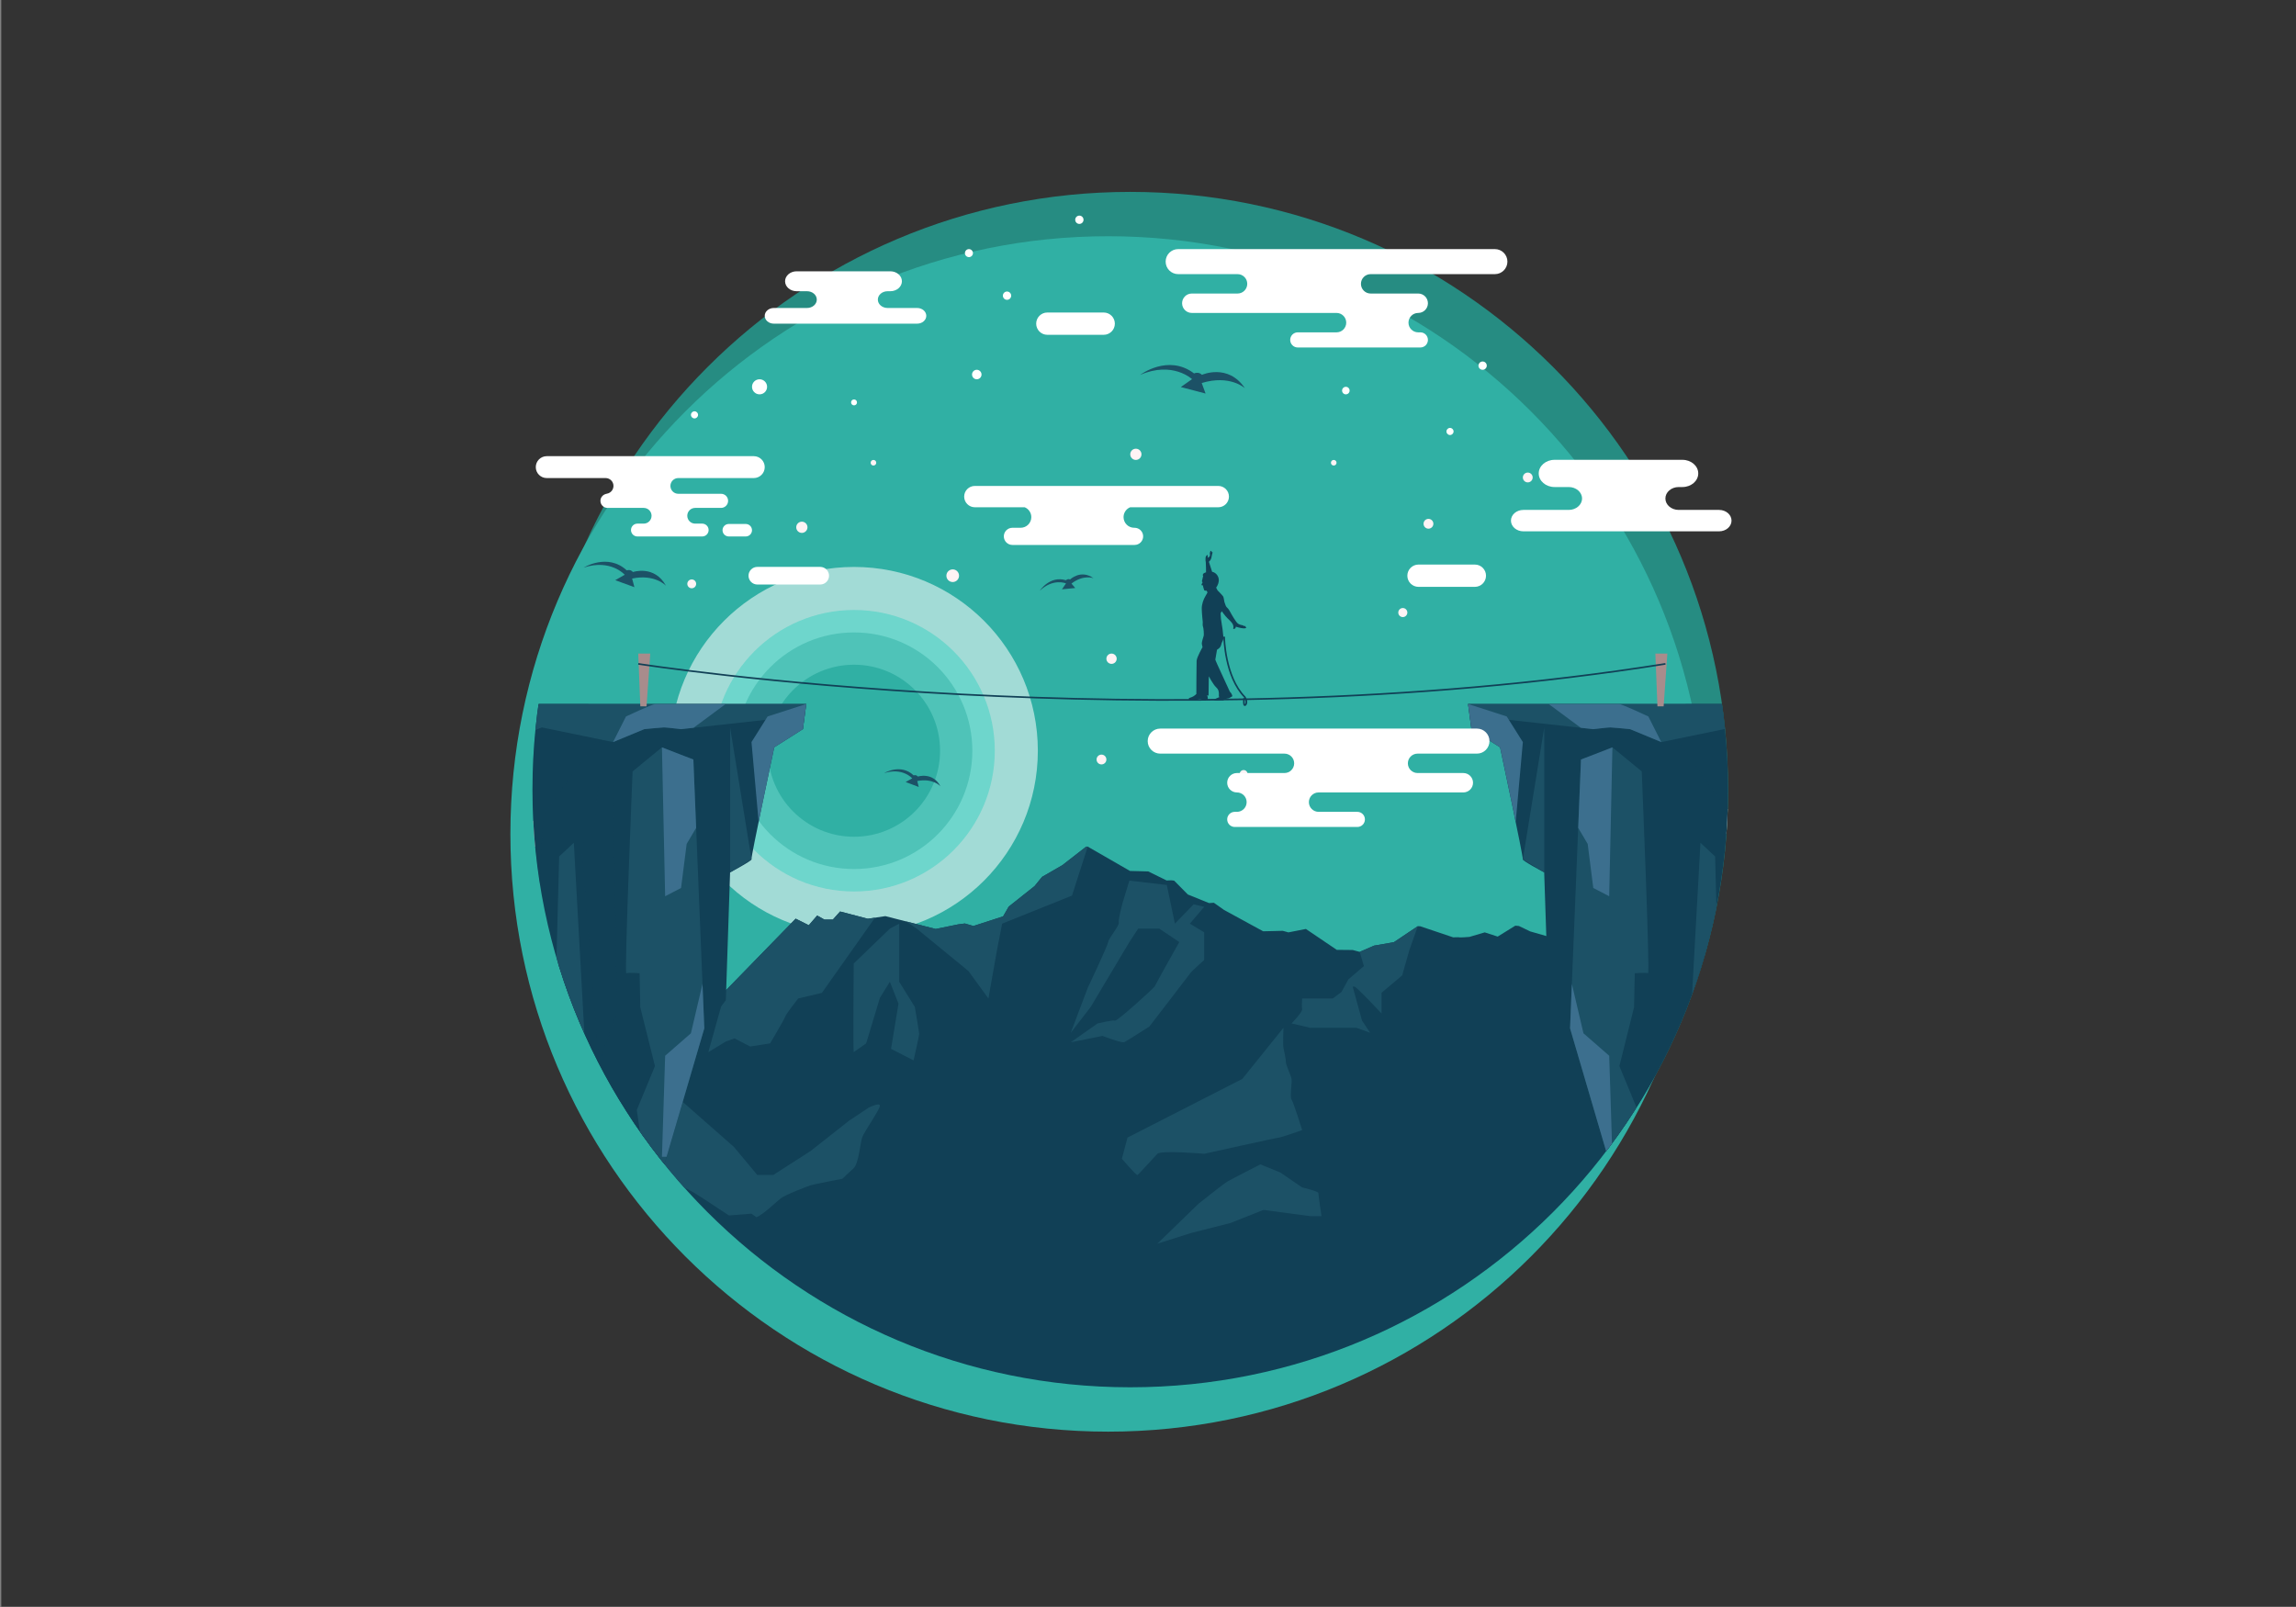 <?xml version="1.0" encoding="UTF-8"?>
<svg width="1866.7" height="1306.7" version="1.1" viewBox="0 0 1866.7 1306.7" xml:space="preserve" xmlns="http://www.w3.org/2000/svg"><rect x="0" y="0" width="1866.7" height="1306.7" fill="#808080" stroke="none"/><defs><clipPath id="clipPath18"><path d="m0 980h1400v-980h-1400z"/></clipPath><clipPath id="clipPath30"><path d="m311.26 836.18h729.2v-729.21h-729.2z"/></clipPath><clipPath id="clipPath46"><path d="m324.76 498.62c0-201.36 163.24-364.6 364.6-364.6s364.6 163.24 364.6 364.6-163.24 364.6-364.6 364.6c-201.37 0-364.6-163.24-364.6-364.6"/></clipPath><clipPath id="clipPath54"><path d="m408.78 634.44h224.22v-224.22h-224.22z"/></clipPath><clipPath id="clipPath70"><path d="m435.03 608.19h171.71v-171.71h-171.71z"/></clipPath><clipPath id="clipPath86"><path d="m448.73 594.49h144.32v-144.32h-144.32z"/></clipPath><clipPath id="clipPath194"><path d="m395.81 714.92c-44.664-60.511-71.056-135.31-71.056-216.29 0-201.36 163.24-364.6 364.6-364.6s364.6 163.24 364.6 364.6c0 80.981-26.391 155.78-71.056 216.29z"/></clipPath><clipPath id="clipPath380"><path d="m324.76 498.62c0-201.36 163.24-364.6 364.6-364.6s364.6 163.24 364.6 364.6-163.24 364.6-364.6 364.6c-201.37 0-364.6-163.24-364.6-364.6"/></clipPath><clipPath id="clipPath400"><path d="m301.46 550.84h63.901v-170.73h-63.901z"/></clipPath><clipPath id="clipPath432"><path d="m294.13 550.84h17.101v-370.38h-17.101z"/></clipPath><clipPath id="clipPath448"><path d="m354.62 504.86h21.685v-172.87h-21.685z"/></clipPath><clipPath id="clipPath500"><path d="m1021.8 550.84h63.9v-170.73h-63.9z"/></clipPath><clipPath id="clipPath532"><path d="m1075.9 550.84h17.1v-370.38h-17.1z"/></clipPath><clipPath id="clipPath740"><path d="m0 980h1400v-980h-1400z"/></clipPath></defs><g transform="matrix(1.333,0,0,-1.333,0,1306.7)"><path d="m0.778 0.271h1400v980h-1400z" fill="#333"/><g clip-path="url(#clipPath18)"><g transform="translate(1054,498.62)"><path d="m0 0c0-201.36-163.24-364.6-364.6-364.6s-364.6 163.24-364.6 364.6 163.24 364.6 364.6 364.6c201.37 0 364.6-163.24 364.6-364.6" fill="#268c82"/></g><g clip-path="url(#clipPath30)"><g transform="translate(1040.5,471.57)"><path d="m0 0c0-201.36-163.24-364.6-364.6-364.6s-364.6 163.24-364.6 364.6 163.24 364.6 364.6 364.6c201.37 0 364.6-163.24 364.6-364.6" fill="#30b0a4"/></g></g></g><g clip-path="url(#clipPath46)"><g clip-path="url(#clipPath54)" opacity=".55"><g transform="translate(633,522.33)"><path d="m0 0c0-61.915-50.193-112.11-112.11-112.11s-112.11 50.194-112.11 112.11 50.193 112.11 112.11 112.11 112.11-50.193 112.11-112.11" fill="#fff"/></g></g><g clip-path="url(#clipPath70)" opacity=".8"><g transform="translate(606.74,522.33)"><path d="m0 0c0-47.417-38.438-85.854-85.854-85.854-47.417 0-85.855 38.437-85.855 85.854s38.438 85.854 85.855 85.854c47.416 0 85.854-38.437 85.854-85.854" fill="#61d4c9"/></g></g><g clip-path="url(#clipPath86)" opacity=".5"><g transform="translate(593.05,522.33)"><path d="m0 0c0-39.853-32.307-72.16-72.159-72.16-39.853 0-72.159 32.307-72.159 72.16s32.306 72.16 72.159 72.16c39.852 0 72.159-32.307 72.159-72.16" fill="#30b0a4"/></g></g><g transform="translate(573.36,522.33)"><path d="m0 0c0-28.98-23.493-52.472-52.473-52.472s-52.472 23.492-52.472 52.472 23.492 52.473 52.472 52.473 52.473-23.493 52.473-52.473" fill="#30b0a4"/></g></g><g clip-path="url(#clipPath194)"><g transform="translate(294.13,351.41)"><path d="m0 0 60.489 54.212h5.706l17.691-22.256 13.125 2.854 30.815-15.409 8.559 7.704 11.984-2.567 42.799 43.94 7.989-3.995 5.118 5.905 4.421-2.464h5.146l4.421 4.929 16.885-4.422 10.727 1.594 30.656-7.827 13.915 2.826 3.913 0.508 5.219-1.522 18.118 5.87 3.407 5.942 15.771 12.533 4.565 5.612 12.364 7.133 14.551 11.318h0.952l25.774-14.837 11.128-0.286 11.223-5.516 2.853 0.096 1.712-0.191 8.369-8.465 12.936-5.231 2.947 0.191 6.183-4.375 23.872-13.03 11.983 0.286 3.424-0.952 10.652 2.092 18.831-12.744 9.702-0.095 4.28-1.141 8.75 3.803 12.078 2.093 14.647 9.796 1.522-0.095 20.067-6.753s3.424 0.191 3.71 0c0.285-0.19 6.182 0.286 6.182 0.286l9.32 2.758 7.895-2.568 10.747 6.658 2.187-0.191 6.943-3.328 15.598-4.47 11.603-9.512 17.69-4.279 9.891 1.046 14.932 5.326 11.508-3.994 5.707 1.901 3.805-0.57 7.988-4.09 11.128 5.992c0.666 0.096 4.66-2.948 4.66-2.948-0.106-400.12-754.6-390.36-753.73-45.081z" fill="#114056"/></g><g><g transform="translate(442.69,344.95)"><path d="m0 0 5.326 1.902 9.511-4.946 12.174 1.902s8.369 14.077 9.13 16.166c0.761 2.09 7.989 11.226 7.989 11.226l14.457 3.424 32.416 45.878-4.415-0.656-16.885 4.421-4.421-4.928h-5.146l-4.421 2.464-5.118-5.905-7.989 3.994-42.799-43.939-10.461-37.471z" fill="#1c5166"/></g><g transform="translate(520.68,338.48)"><path d="m0 0c-0.38 2.283 0 54.021 0 54.021l22.065 21.304 5.706 3.045v-35.477l9.512-15.324s2.663-15.394 2.663-16.536c0-1.141-3.425-16.076-3.425-16.076l-13.745 7.039 4.565 27.569-5.276 13.328-6.086-9.795-8.37-27.772z" fill="#1c5166"/></g><g transform="translate(663.44,463.83)"><path d="m0 0h-0.951l-14.551-11.318-12.365-7.133-4.565-5.611-15.771-12.534-3.406-5.942-18.119-5.87-5.218 1.522-3.913-0.508-13.915-2.826-17.973 4.589 6.414-4.394 31.576-25.869 12.174-16.739 5.326 30.055 3.044 15.598 42.608 17.119z" fill="#1c5166"/></g><g transform="translate(734.48,427.12)"><path d="m0 0-6.468 1.521-11.412-11.792-4.946 23.585-22.826 2.665-4.185-13.697s-2.663-9.89-2.282-11.889c0.38-1.999-6.087-9.414-6.467-11.89-0.381-2.477-12.461-27.959-12.461-27.959l-10.366-27.392 12.174 15.776 23.587 39.575 5.364 8.181h12.896l12.175-8.181s-14.457-25.677-14.837-26.817c-0.381-1.142-23.207-21.685-24.348-21.116-1.141 0.571-10.652-1.711-10.652-1.711l-16.359-11.499 19.403 3.89s11.793-4.565 13.315-3.804c1.521 0.761 15.217 9.511 15.217 9.511s24.347 31.576 25.109 32.718c0.761 1.14 8.369 7.905 8.369 7.905v16.822l-8.75 5.327z" fill="#1c5166"/></g><g transform="translate(687.69,286.36)"><path d="m0 0 69.999 35.76 25.109 31.196s-0.38-10.652 0-12.174 1.522-7.228 1.522-8.94 3.044-7.8 3.424-10.082-1.141-11.031 0-12.554c1.141-1.521 6.467-18.642 6.467-18.642s-12.935-4.564-14.077-4.564c-1.14 0-45.651-9.892-45.651-9.892s-26.25 2.284-28.532 0c-2.283-2.282-11.414-12.553-12.174-12.934-0.762-0.381-9.511 9.89-9.511 9.89z" fill="#1c5166"/></g><g transform="translate(822.36,382.8)"><path d="m0 0-4.186-7.656-5.326-3.946h-18.639s-0.387-4.844 0-6.509c0.385-1.665-6.469-8.707-6.469-8.707l11.413-2.663h28.152l8.369-3.044-4.945 7.418-5.706 20.735h1.141c1.141 0 16.473-16.359 16.473-16.359v12.634l12.58 10.573 4.425 15.597 5.136 14.452-14.647-9.796-12.079-2.092-8.75-3.804 2.569-8.651z" fill="#1c5166"/></g><g transform="translate(794.21,255.93)"><path d="m0 0-13.316 9.13-12.174 4.946s-17.119-8.75-19.782-10.271c-2.665-1.522-17.881-13.697-17.881-13.697l-25.189-24.418c10.017 3.145 20.624 6.535 20.624 6.535l23.967 6.087 20.163 7.989 28.532-3.805h6.848s-1.902 12.939-1.902 14.08-9.89 3.424-9.89 3.424" fill="#1c5166"/></g><g transform="translate(529.81,304.62)"><path d="m0 0-11.984-7.988-23.396-18.449-22.827-14.657h-9.701l-14.266 17.127-42.799 37.643-10.842-9.873-11.984-10.651h-34.809l-9.131-6.562h-11.413l-16.549 6.562-15.978-10.808v-67.94l20.734 0.38s17.996 11.426 23.789 14.723l-4.007 6.01s-13.695 19.972-13.695 23.389 7.989 8.568 9.701 6.479 2.853-1.346 2.853-1.346l7.419-7.978s11.983 1.711 13.695 2.845-7.418 6.479-7.418 6.479l1.712 10.648 12.554 6.848 5.706-1.712s3.425-16.549 5.136-17.13c1.712-0.58 6.277-13.114 6.277-13.114s14.267-21.686 15.979-23.968c0.578-0.771 1.744-2.456 3.033-4.348 7.952 2.93 16.495 6.045 17.32 6.251 0.111 0.028 0.32 0.077 0.595 0.143-0.474 1.661-1.432 2.973-1.831 2.87-0.856-0.221-10.558 17.91-10.558 19.622s-6.277 13.89-6.277 13.89l0.571 8.178s14.837-20.356 20.543-22.638c4.937-1.975 20.875-13.056 26.646-16.701l13.681 1.103s1.185-0.84 3.129-2.209c4.652 2.166 11.897 9.246 14.751 11.529 2.853 2.283 16.549 7.418 18.261 7.99 1.712 0.57 19.402 3.994 19.402 3.994s3.423 3.424 6.679 6.277c3.256 2.854 4.163 15.407 5.304 18.831s10.843 17.12 10.843 19.403c0 2.282-6.848-1.142-6.848-1.142" fill="#1c5166"/></g></g></g><g clip-path="url(#clipPath380)"><g transform="translate(1093,442.66)"><path d="M 0,0 -35.952,23.523 -47.745,38.846 -60.489,63.098 0,8.886 Z" fill="#f1dfdf"/></g><g transform="translate(1081,247.72)"><path d="m0 0 12.01-5.896h-1e-3l-41.552 20.969s-3.735-7.114-8.133-14.374l14.088-7.548 11.033 1.903z" fill="#f1dfdf"/></g><g transform="translate(1093,550.84)"><path d="m0 0h-197.63l2.056-15.355 17.475-11.086s14.394-67.468 13.879-68.284c-0.514-0.816 13.051-8.012 13.051-8.012l2.589-77.966 13.144-17.125 24.159-82.241s-1.028-21.469 0-22.043c1.028-0.573 7.196-12.909 7.196-12.909l5.267-54.999h98.815z" fill="#114056"/></g><g clip-path="url(#clipPath500)" opacity=".4"><g transform="translate(1082.3,529.53)"><path d="m0 0-13.229-149.43h-8.56l-4.565 102.83-32.304 45.055-1.828-0.377 6.424 23.227h57.478z" fill="#114056"/></g></g><g transform="translate(928.82,456.11)"><path d="m0 0 13.051 80.443v-88.455z" fill="#1c5166"/></g><g transform="translate(897.47,535.48)"><path d="m0 0 22.081 5.758 52.231-5.758s9.107 1.073 10.384 1.073c1.279 0 12.064-1.073 12.064-1.073l19.031-7.872 43.447 8.945 17.038-7.019 4.15-50.911 7.778-13.805 7.371-42.567v128.58h-197.63z" fill="#1c5166"/></g><g transform="translate(974.07,520.4)"><path d="m0 0 9.371 3.991 17.89-14.676s5.111-123.53 3.833-123.1c-1.278 0.426-8.093 0-8.093 0l-0.426-20.793-8.945-35.859 11.074-26.793-9.814-67.358s-6.168 12.336-7.197 12.909c-1.027 0.574 0 22.043 0 22.043l-24.158 82.241 6.668 163.97z" fill="#1c5166"/></g><g transform="translate(1075.9,180.46)"><path d="m0 0-19.167 178.05-8.094 2.555-2.555 96.762-8.946 8.358-7.667-138.77-8.944-8.258-15.198-78.277 5.401-60.419z" fill="#1c5166"/></g><g clip-path="url(#clipPath532)" opacity=".6"><g transform="translate(1085.7,180.92)"><path d="m0 0v343.48l-9.779 26.44h17.101v-370.38z" fill="#114056"/></g></g><g transform="translate(982.16,536.55)"><path d="m0 0c-1.277 0-10.385-1.073-10.385-1.073l-7.605 0.838-19.607 14.517h42.906c1.712 0 17.897-7.606 17.897-7.606l7.889-15.621-19.032 7.872s-10.785 1.073-12.063 1.073" fill="#3c6f8e"/></g><g transform="translate(983.44,524.39)"><path d="m0 0-1.954-90.828-9.709 5.044-3.414 26.86-5.787 9.803 1.696 41.706z" fill="#3c6f8e"/></g><g transform="translate(928.82,527.61)"><path d="m0 0-4.352-48.628c-4.073 19.848-9.527 45.414-9.527 45.414l-17.475 11.086-2.056 15.355 23.583-7.606z" fill="#3c6f8e"/></g><g transform="translate(958.71,380.1)"><path d="m0 0 7.08-30.138 15.7-13.696 1.954-61.63h-2.815l-23.021 78.367z" fill="#3c6f8e"/></g><g transform="translate(294.13,442.66)"><path d="M 0,0 35.952,23.523 47.745,38.846 60.489,63.098 0,8.886 Z" fill="#f1dfdf"/></g><g transform="translate(306.14,247.72)"><path d="m0 0-12.01-5.896h1e-3l41.552 20.969s3.735-7.114 8.133-14.374l-14.089-7.548-11.033 1.903z" fill="#f1dfdf"/></g><g transform="translate(294.13,550.84)"><path d="m0 0h197.63l-2.056-15.355-17.476-11.086s-14.392-67.468-13.878-68.284-13.051-8.012-13.051-8.012l-2.589-77.966-13.144-17.125-24.159-82.241s1.028-21.469 0-22.043c-1.028-0.573-7.196-12.909-7.196-12.909l-5.267-54.999h-98.815z" fill="#114056"/></g><g clip-path="url(#clipPath400)" opacity=".4"><g transform="translate(304.87,529.53)"><path d="m0 0 13.229-149.43h8.559l4.566 102.83 32.303 45.055 1.828-0.377-6.424 23.227h-57.477z" fill="#114056"/></g></g><g transform="translate(458.35,456.11)"><path d="m0 0-13.051 80.443v-88.455z" fill="#1c5166"/></g><g transform="translate(489.71,535.48)"><path d="m0 0-22.082 5.758-52.23-5.758s-9.107 1.073-10.385 1.073-12.063-1.073-12.063-1.073l-19.031-7.872-43.447 8.945-17.038-7.019-4.15-50.911-7.777-13.805-7.372-42.567v128.58h197.63z" fill="#1c5166"/></g><g transform="translate(413.1,520.4)"><path d="m0 0-9.371 3.991-17.89-14.676s-5.111-123.53-3.833-123.1c1.278 0.426 8.093 0 8.093 0l0.426-20.793 8.945-35.859-11.075-26.793 9.815-67.358s6.169 12.336 7.197 12.909c1.027 0.574 0 22.043 0 22.043l24.158 82.241-6.668 163.97z" fill="#1c5166"/></g><g transform="translate(311.23,180.46)"><path d="m0 0 19.168 178.05 8.093 2.555 2.556 96.762 8.945 8.358 7.667-138.77 8.945-8.258 15.197-78.277-5.4-60.419z" fill="#1c5166"/></g><g clip-path="url(#clipPath432)" opacity=".6"><g transform="translate(301.45,180.92)"><path d="m0 0v343.48l9.778 26.44h-17.101v-370.38z" fill="#114056"/></g></g><g clip-path="url(#clipPath448)" opacity=".4"><g transform="translate(373.92,504.86)"><path d="m0 0 2.39-142.26-10.95-30.605-10.735 131.8 7.812 12.933 2.923 28.132z" fill="#114056"/></g></g><g transform="translate(405.01,536.55)"><path d="m0 0c1.278 0 10.385-1.073 10.385-1.073l7.605 0.838 19.608 14.517h-42.906c-1.712 0-17.898-7.606-17.898-7.606l-7.888-15.621 19.031 7.872s10.785 1.073 12.063 1.073" fill="#3c6f8e"/></g><g transform="translate(369.24,181.02)"><path d="m0 0h-14.62l-8.102 104.42 8.102 5.991 14.62-71.042 10.426-3.438-3.262-36.496z" fill="#3c6f8e"/></g><g transform="translate(403.73,524.39)"><path d="m0 0 1.954-90.828 9.709 5.044 3.414 26.86 5.787 9.803-1.696 41.706z" fill="#3c6f8e"/></g><g transform="translate(458.35,527.61)"><path d="m0 0 4.351-48.628c4.074 19.848 9.527 45.414 9.527 45.414l17.476 11.086 2.057 15.355-23.583-7.606z" fill="#3c6f8e"/></g><g transform="translate(428.47,380.1)"><path d="m0 0-7.08-30.138-15.7-13.696-1.954-61.63h2.816l23.02 78.367z" fill="#3c6f8e"/></g><g transform="translate(338.49,361.06)"><path d="m0 0 5.323-180.6h-32.584l19.168 178.05z" fill="#3c6f8e"/></g><g transform="translate(390.55,549.42)"><path d="m0 0-1.261 32.174h7.316l-2.271-32.174z" fill="#a88c8c"/></g><g transform="translate(1010.9,549.42)"><path d="m0 0-1.262 32.174h7.317l-2.271-32.174z" fill="#a88c8c"/></g><g transform="translate(389.29,575.31)"><path d="m0 0s315.24-49.554 626.49 0" fill="none" stroke="#114056" stroke-miterlimit="10"/></g><g transform="translate(733.84,628.67)"><path d="m0 0s-0.272-0.326-0.354-1.198c-0.082-0.871-0.517-1.77-0.408-1.906s0.499-0.408 0.372-0.625c-0.127-0.219-0.672-1.063-0.617-1.417 0.054-0.354 0.407-0.326 0.789-0.299 0 0 0.245-0.653 0.218-0.871s0.163-0.272 0.163-0.272-0.218-0.354 0-0.436c0 0 0.3-0.49 0.3-0.871s0.164-0.98 1.606-0.817c0 0 0.409-0.544 0.545-1.061 0 0-0.191-0.572-1.28-2.342-1.089-1.769-2.232-4.791-2.205-7.541 0.026-2.75 0.626-8.222 0.626-8.222s-0.191-2.205 0.136-2.777 0.708-4.874 0.381-5.745-1.17-3.838-1.116-4.574c0.054-0.734 0.463-2.177 0.463-2.177s-3.513-6.153-3.622-8.359c-0.108-2.205-0.163-20.228-0.163-20.228s-1.552-1.498-2.749-1.879c-1.198-0.381-1.906-0.653-1.906-0.98s0.272-0.844 0.68-0.817c0.409 0.027 4.738 0.245 4.738 0.245s0.898 0.409 1.415 0.381c0.517-0.027 1.525-0.683 2.45-0.627 0.926 0.056 2.152-3e-3 2.152-3e-3s0.625 1.719-0.328 2.754h0.981l0.163 11.706s2.751-5.118 4.383-6.588c1.634-1.47 1.552-2.532 1.715-3.131s-0.054-2.777 0.11-2.804c0.163-0.027 0.408 0.027 0.435-0.055 0.028-0.081-2.695-1.088-2.968-1.36-0.271-0.273-0.299-0.545-0.19-0.708 0.109-0.164 5.255 0 5.255 0s1.061 0.789 1.933 0.979c0.871 0.191 1.443 0.137 1.906 0.436 0.462 0.3 1.823 1.116 1.823 1.116s-0.408 1.525-0.979 2.097c-0.573 0.571-0.6 0.68-0.6 0.68s-6.751 14.729-7.568 16.444c-0.817 1.716-1.28 3.104-1.28 3.104l1.034 6.044s2.042 0.98 2.478 2.804 0.953 2.396 1.089 2.777c0.137 0.381 0.353 1.116 0.353 1.634 0 0.09-0.017 0.308-0.046 0.608-0.135 1.409-0.52 4.61-0.498 4.7 0.028 0.109-0.871 5.228-0.979 6.344-0.109 1.116-0.219 3.376-0.219 3.376l0.737 1.198s1.932-2.75 3.239-4.029c1.306-1.28 2.667-2.56 3.239-3.513 0.572-0.952 0.653-1.851 0.626-2.205-0.026-0.354-0.317-0.953 5e-3 -1.034 0.322-0.082 1.111 0.245 1.248 0.571 0.137 0.327 0.218 0.79 0.218 0.79s2.885-0.926 4.655-1.008c1.77-0.081 1.852 0.436 1.77 0.49-0.082 0.055-0.544 0.164-0.544 0.164s0.217 0.49 0 0.681c-0.218 0.19-1.252 0.108-1.252 0.108s0.053 0.246-0.219 0.381c-0.273 0.137-1.823 0.163-3.103 1.062s-4.111 5.909-4.901 7.406c-0.789 1.497-1.606 2.287-1.96 2.586-0.354 0.3-0.571 0.953-0.653 1.035-0.082 0.081-0.626 1.606-0.763 2.151-0.136 0.544-0.408 2.722-0.734 3.348-0.328 0.626-3.449 3.757-3.449 3.757l-0.88 1.688s1.306 1.497 1.605 3.975c0.3 2.477-1.388 5.172-4.056 5.69l-1.961 6.098s1.144 0.953 1.47 2.233c0.327 1.279 0.437 2.478 0.572 2.75 0.136 0.272 0.3 0.816 0.218 0.871-0.082 0.054-0.49 0-0.49 0s-0.163 0.653-0.463 0.762c-0.299 0.109-0.544 0-0.544 0l0.218-0.708s-0.436 0.109-0.408-0.408c0.027-0.517 0.163-1.797-0.055-2.096-0.218-0.3-1.089-0.953-1.089-0.953s-0.191 0.19-0.164 0.517 0.082 0.925 0.082 0.925-0.245 0.354-0.599 0.082-0.871-1.116-0.79-1.851-0.163-1.634 0.136-2.124c0 0 0.137-2.559 0.137-3.648s0.027-2.804 0.027-2.804-2.749-0.489-1.742-2.477" fill="#114056"/></g><g transform="translate(742.62,591.4)"><path d="m0 0h4.036s0.38-23.967 12.554-36.332c0 0 1.065-1.521 1.009-3.138-0.058-1.617-1.105-2.282-1.39-1.426-0.285 0.855-0.095 3.898-0.095 3.898" fill="none" stroke="#114056" stroke-miterlimit="10"/></g></g><g transform="translate(695.37,751.58)"><path d="m0 0s17.108 12.963 32.913 0.895c0 0 2.66 1.33 4.819-0.84 0 0 15.888 7.145 26.19-8.162 0 0-9.115 8.438-26.342 3.153l2.354-6.413-15.087 3.96 6.831 4.822s-11.821 11.176-31.678 2.585" fill="#1c5166"/></g><g transform="translate(356.07,634.07)"><path d="m0 0s14.538 9.031 26.195-1.715c0 0 2.21 0.86 3.765-1.023 0 0 13.139 4.502 20.189-8.41 0 0-6.615 7.37-20.68 4.445l1.396-5.265-11.687 4.256 5.78 3.324s-8.56 9.745-24.958 4.388" fill="#1c5166"/></g><g transform="translate(634.18,619.91)"><path d="m0 0s6.033 9.46 15.971 6.413c0 0 1.062 1.135 2.515 0.463 0 0 6.49 6.387 14.319 0.753 0 0-6 2.481-13.485-3.235l2.318-2.717-8.115-0.798 2.474 3.604s-7.823 3.333-15.997-4.483" fill="#1c5166"/></g><g transform="translate(539.28,508.69)"><path d="m0 0s10.048 6.081 17.962-1.386c0 0 1.523 0.573 2.575-0.732 0 0 9.052 2.985 13.786-5.931 0 0-4.48 5.11-14.155 3.215l0.916-3.624-7.985 3.013 3.992 2.236s-5.796 6.754-17.091 3.209" fill="#1c5166"/></g><g clip-path="url(#clipPath740)"><g transform="translate(492.49,658.63)"><path d="m0 0c0-1.891-1.533-3.424-3.424-3.424s-3.424 1.533-3.424 3.424 1.533 3.424 3.424 3.424 3.424-1.533 3.424-3.424" fill="#fef3f5"/></g><g transform="translate(584.94,629.09)"><path d="m0 0c0-2.132-1.728-3.86-3.86-3.86s-3.86 1.728-3.86 3.86c0 2.131 1.728 3.859 3.86 3.859s3.86-1.728 3.86-3.859" fill="#fef3f5"/></g><g transform="translate(874.24,660.77)"><path d="m0 0c0-1.655-1.341-2.996-2.995-2.996-1.655 0-2.996 1.341-2.996 2.996s1.341 2.996 2.996 2.996c1.654 0 2.995-1.341 2.995-2.996" fill="#fef3f5"/></g><g transform="translate(934.81,689.01)"><path d="m0 0c0-1.654-1.341-2.996-2.995-2.996s-2.996 1.342-2.996 2.996 1.342 2.996 2.996 2.996 2.995-1.342 2.995-2.996" fill="#fef3f5"/></g><g transform="translate(760.92,508.15)"><path d="m0 0c0-1.324-1.074-2.398-2.398-2.398-1.325 0-2.398 1.074-2.398 2.398s1.073 2.398 2.398 2.398c1.324 0 2.398-1.074 2.398-2.398" fill="#fef3f5"/></g><g transform="translate(674.81,516.97)"><path d="m0 0c0-1.654-1.341-2.996-2.996-2.996-1.654 0-2.996 1.342-2.996 2.996 0 1.655 1.342 2.996 2.996 2.996 1.655 0 2.996-1.341 2.996-2.996" fill="#fef3f5"/></g><g transform="translate(681.09,578.45)"><path d="m0 0c0-1.734-1.405-3.139-3.139-3.139s-3.139 1.405-3.139 3.139c0 1.733 1.405 3.139 3.139 3.139s3.139-1.406 3.139-3.139" fill="#fef3f5"/></g><g transform="translate(815.18,698)"><path d="m0 0c0-0.945-0.766-1.712-1.712-1.712-0.945 0-1.712 0.767-1.712 1.712s0.767 1.712 1.712 1.712c0.946 0 1.712-0.767 1.712-1.712" fill="#fef3f5"/></g><g transform="translate(534.44,698)"><path d="m0 0c0-0.945-0.767-1.711-1.712-1.711s-1.711 0.766-1.711 1.711 0.766 1.712 1.711 1.712 1.712-0.767 1.712-1.712" fill="#fef3f5"/></g><g transform="translate(424.6,624.12)"><path d="m0 0c0-1.49-1.208-2.698-2.698-2.698-1.489 0-2.697 1.208-2.697 2.698 0 1.489 1.208 2.697 2.697 2.697 1.49 0 2.698-1.208 2.698-2.697" fill="#fef3f5"/></g><g transform="translate(858.37,606.61)"><path d="m0 0c0-1.526-1.237-2.764-2.765-2.764-1.526 0-2.763 1.238-2.763 2.764 0 1.527 1.237 2.765 2.763 2.765 1.528 0 2.765-1.238 2.765-2.765" fill="#fef3f5"/></g><g transform="translate(696.21,703.14)"><path d="m0 0c0-1.891-1.532-3.424-3.424-3.424-1.89 0-3.423 1.533-3.423 3.424s1.533 3.424 3.423 3.424c1.892 0 3.424-1.533 3.424-3.424" fill="#fef3f5"/></g><g transform="translate(598.65,751.81)"><path d="m0 0c0-1.598-1.295-2.894-2.894-2.894-1.598 0-2.893 1.296-2.893 2.894s1.295 2.894 2.893 2.894c1.599 0 2.894-1.296 2.894-2.894" fill="#fff"/></g><g transform="translate(616.74,799.91)"><path d="m0 0c0-1.398-1.134-2.532-2.532-2.532s-2.532 1.134-2.532 2.532 1.134 2.532 2.532 2.532 2.532-1.134 2.532-2.532" fill="#fff"/></g><g transform="translate(467.86,744.32)"><path d="m0 0c0-2.539-2.058-4.597-4.597-4.597-2.538 0-4.596 2.058-4.596 4.597 0 2.538 2.058 4.596 4.596 4.596 2.539 0 4.597-2.058 4.597-4.596" fill="#fff"/></g><g transform="translate(522.7,734.81)"><path d="m0 0c0-0.999-0.81-1.808-1.808-1.808-0.999 0-1.809 0.809-1.809 1.808s0.81 1.809 1.809 1.809c0.998 0 1.808-0.81 1.808-1.809" fill="#fff"/></g><g transform="translate(823.16,742.02)"><path d="m0 0c0-1.27-1.029-2.298-2.299-2.298-1.268 0-2.298 1.028-2.298 2.298 0 1.269 1.03 2.298 2.298 2.298 1.27 0 2.299-1.029 2.299-2.298" fill="#fff"/></g><g transform="translate(906.81,757.23)"><path d="m0 0c0-1.398-1.134-2.532-2.531-2.532-1.399 0-2.532 1.134-2.532 2.532s1.133 2.532 2.532 2.532c1.397 0 2.531-1.134 2.531-2.532" fill="#fff"/></g><g transform="translate(660.86,846.21)"><path d="m0 0c0-1.398-1.133-2.532-2.532-2.532-1.398 0-2.531 1.134-2.531 2.532s1.133 2.532 2.531 2.532c1.399 0 2.532-1.134 2.532-2.532" fill="#fff"/></g><g transform="translate(593.42,825.87)"><path d="m0 0c0-1.351-1.096-2.447-2.447-2.447s-2.447 1.096-2.447 2.447 1.096 2.447 2.447 2.447 2.447-1.096 2.447-2.447" fill="#fff"/></g><g transform="translate(425.76,727.21)"><path d="m0 0c0-1.198-0.972-2.17-2.17-2.17-1.199 0-2.17 0.972-2.17 2.17 0 1.199 0.971 2.17 2.17 2.17 1.198 0 2.17-0.971 2.17-2.17" fill="#fff"/></g><g transform="translate(886.56,717.08)"><path d="m0 0c0-1.198-0.972-2.17-2.17-2.17s-2.17 0.972-2.17 2.17 0.972 2.17 2.17 2.17 2.17-0.972 2.17-2.17" fill="#fff"/></g></g><g transform="translate(743.06,683.85)"><path d="m0 0h-148.49c-3.591 0-6.502-2.911-6.502-6.501 0-3.591 2.911-6.502 6.502-6.502h30.416c2.364-0.973 4.03-3.297 4.03-6.012 0-3.59-2.911-6.502-6.501-6.502h-5.028c-2.892 0-5.237-2.344-5.237-5.236s2.345-5.237 5.237-5.237h74.505c2.891 0 5.236 2.345 5.236 5.237s-2.345 5.236-5.236 5.236h-0.214c-3.591 0-6.502 2.912-6.502 6.502 0 2.715 1.666 5.039 4.03 6.012h53.751c3.591 0 6.501 2.911 6.501 6.502 0 3.59-2.91 6.501-6.501 6.501" fill="#fff"/></g><g transform="translate(900.82,535.83)"><path d="m0 0h-193.18c-4.217 0-7.635-3.418-7.635-7.636 0-4.217 3.418-7.635 7.635-7.635h75.785c3.268 0 5.918-2.649 5.918-5.917 0-3.269-2.65-5.918-5.918-5.918h-29.016c-3.269 0-5.918-2.65-5.918-5.918s2.649-5.917 5.918-5.917h0.023c3.268 0 5.917-2.65 5.917-5.918s-2.649-5.917-5.917-5.917h-1.325c-2.55 0-4.616-2.068-4.616-4.617s2.066-4.617 4.616-4.617h74.767c2.55 0 4.616 2.068 4.616 4.617s-2.066 4.617-4.616 4.617h-23.643c-3.268 0-5.918 2.649-5.918 5.917s2.65 5.918 5.918 5.918h88.278c3.267 0 5.917 2.649 5.917 5.917s-2.65 5.918-5.917 5.918h-27.907c-3.267 0-5.917 2.649-5.917 5.918 0 3.268 2.65 5.917 5.917 5.917h36.22c4.218 0 7.636 3.418 7.636 7.635 0 4.218-3.418 7.636-7.636 7.636" fill="#fff"/></g><g transform="translate(505.65,629.09)"><path d="m0 0c0-2.968-2.406-5.373-5.373-5.373h-38.366c-2.968 0-5.373 2.405-5.373 5.373 0 2.967 2.405 5.373 5.373 5.373h38.366c2.967 0 5.373-2.406 5.373-5.373" fill="#fff"/></g><g transform="translate(679.97,782.84)"><path d="m0 0c0-3.755-3.044-6.799-6.8-6.799h-34.382c-3.755 0-6.798 3.044-6.798 6.799s3.043 6.799 6.798 6.799h34.382c3.756 0 6.8-3.044 6.8-6.799" fill="#fff"/></g><g transform="translate(906.35,629.09)"><path d="m0 0c0-3.755-3.044-6.799-6.8-6.799h-34.382c-3.755 0-6.798 3.044-6.798 6.799s3.043 6.799 6.798 6.799h34.382c3.756 0 6.8-3.044 6.8-6.799" fill="#fff"/></g><g transform="translate(458.66,656.84)"><path d="m0 0c0-2.103-1.705-3.807-3.807-3.807h-10.361c-2.103 0-3.808 1.704-3.808 3.807s1.705 3.807 3.808 3.807h10.361c2.102 0 3.807-1.704 3.807-3.807" fill="#fff"/></g><g transform="translate(718.59,828.32)"><path d="m0 0h193.18c4.217 0 7.635-3.418 7.635-7.636 0-4.217-3.418-7.635-7.635-7.635h-75.785c-3.268 0-5.918-2.649-5.918-5.917 0-3.269 2.65-5.918 5.918-5.918h29.016c3.269 0 5.918-2.65 5.918-5.918s-2.649-5.917-5.918-5.917h-0.023c-3.268 0-5.917-2.65-5.917-5.918 0-3.269 2.649-5.918 5.917-5.918h1.325c2.55 0 4.616-2.067 4.616-4.617 0-2.549-2.066-4.616-4.616-4.616h-74.767c-2.55 0-4.616 2.067-4.616 4.616 0 2.55 2.066 4.617 4.616 4.617h23.643c3.268 0 5.918 2.649 5.918 5.918 0 3.268-2.65 5.918-5.918 5.918h-88.278c-3.267 0-5.917 2.649-5.917 5.917s2.65 5.918 5.917 5.918h27.907c3.267 0 5.917 2.649 5.917 5.918 0 3.268-2.65 5.917-5.917 5.917h-36.22c-4.218 0-7.636 3.418-7.636 7.635 0 4.218 3.418 7.636 7.636 7.636" fill="#fff"/></g><g transform="translate(1048.5,669.22)"><path d="m0 0h-24.63c-4.482 0-8.116 3.125-8.116 6.98 0 3.856 3.634 6.981 8.116 6.981h2.273c5.33 0 9.65 3.716 9.65 8.299 0 4.584-4.32 8.3-9.65 8.3h-77.994c-5.33 0-9.65-3.716-9.65-8.3 0-4.583 4.32-8.299 9.65-8.299h8.651c4.482 0 8.117-3.125 8.117-6.981 0-3.855-3.635-6.98-8.117-6.98h-27.651c-4.193 0-7.591-2.923-7.591-6.528 0-3.606 3.398-6.529 7.591-6.529h119.35c4.192 0 7.592 2.923 7.592 6.529 0 3.605-3.4 6.528-7.592 6.528" fill="#fff"/></g><g transform="translate(559.4,792.4)"><path d="m0 0h-18.04c-3.282 0-5.944 2.289-5.944 5.112 0 2.825 2.662 5.113 5.944 5.113h1.665c3.904 0 7.068 2.722 7.068 6.079s-3.164 6.078-7.068 6.078h-57.124c-3.904 0-7.068-2.721-7.068-6.078s3.164-6.079 7.068-6.079h6.335c3.284 0 5.946-2.288 5.946-5.113 0-2.823-2.662-5.112-5.946-5.112h-20.251c-3.071 0-5.561-2.141-5.561-4.782s2.49-4.781 5.561-4.781h87.415c3.071 0 5.561 2.14 5.561 4.781s-2.49 4.782-5.561 4.782" fill="#fff"/></g><g transform="translate(459.75,702.01)"><path d="m0 0h-126.29c-3.687 0-6.675-2.988-6.675-6.675 0-3.686 2.988-6.675 6.675-6.675h35.915c2.649 0 4.796-2.147 4.796-4.796 0-2.648-2.147-4.796-4.796-4.796h1.146c-2.378 0-4.306-1.928-4.306-4.307 0-2.377 1.928-4.306 4.306-4.306h22.085c2.648 0 4.796-2.147 4.796-4.796s-2.148-4.796-4.796-4.796h-3.835c-2.163 0-3.916-1.753-3.916-3.916s1.753-3.916 3.916-3.916h39.518c2.162 0 3.915 1.753 3.915 3.916s-1.753 3.916-3.915 3.916h-4.311c-2.648 0-4.796 2.147-4.796 4.796s2.148 4.796 4.796 4.796h15.801c2.379 0 4.307 1.929 4.307 4.306 0 2.379-1.928 4.307-4.307 4.307h-26.081c-2.649 0-4.796 2.148-4.796 4.796 0 2.649 2.147 4.796 4.796 4.796h46.055c3.687 0 6.675 2.989 6.675 6.675 0 3.687-2.988 6.675-6.675 6.675" fill="#fff"/></g></g></svg>
